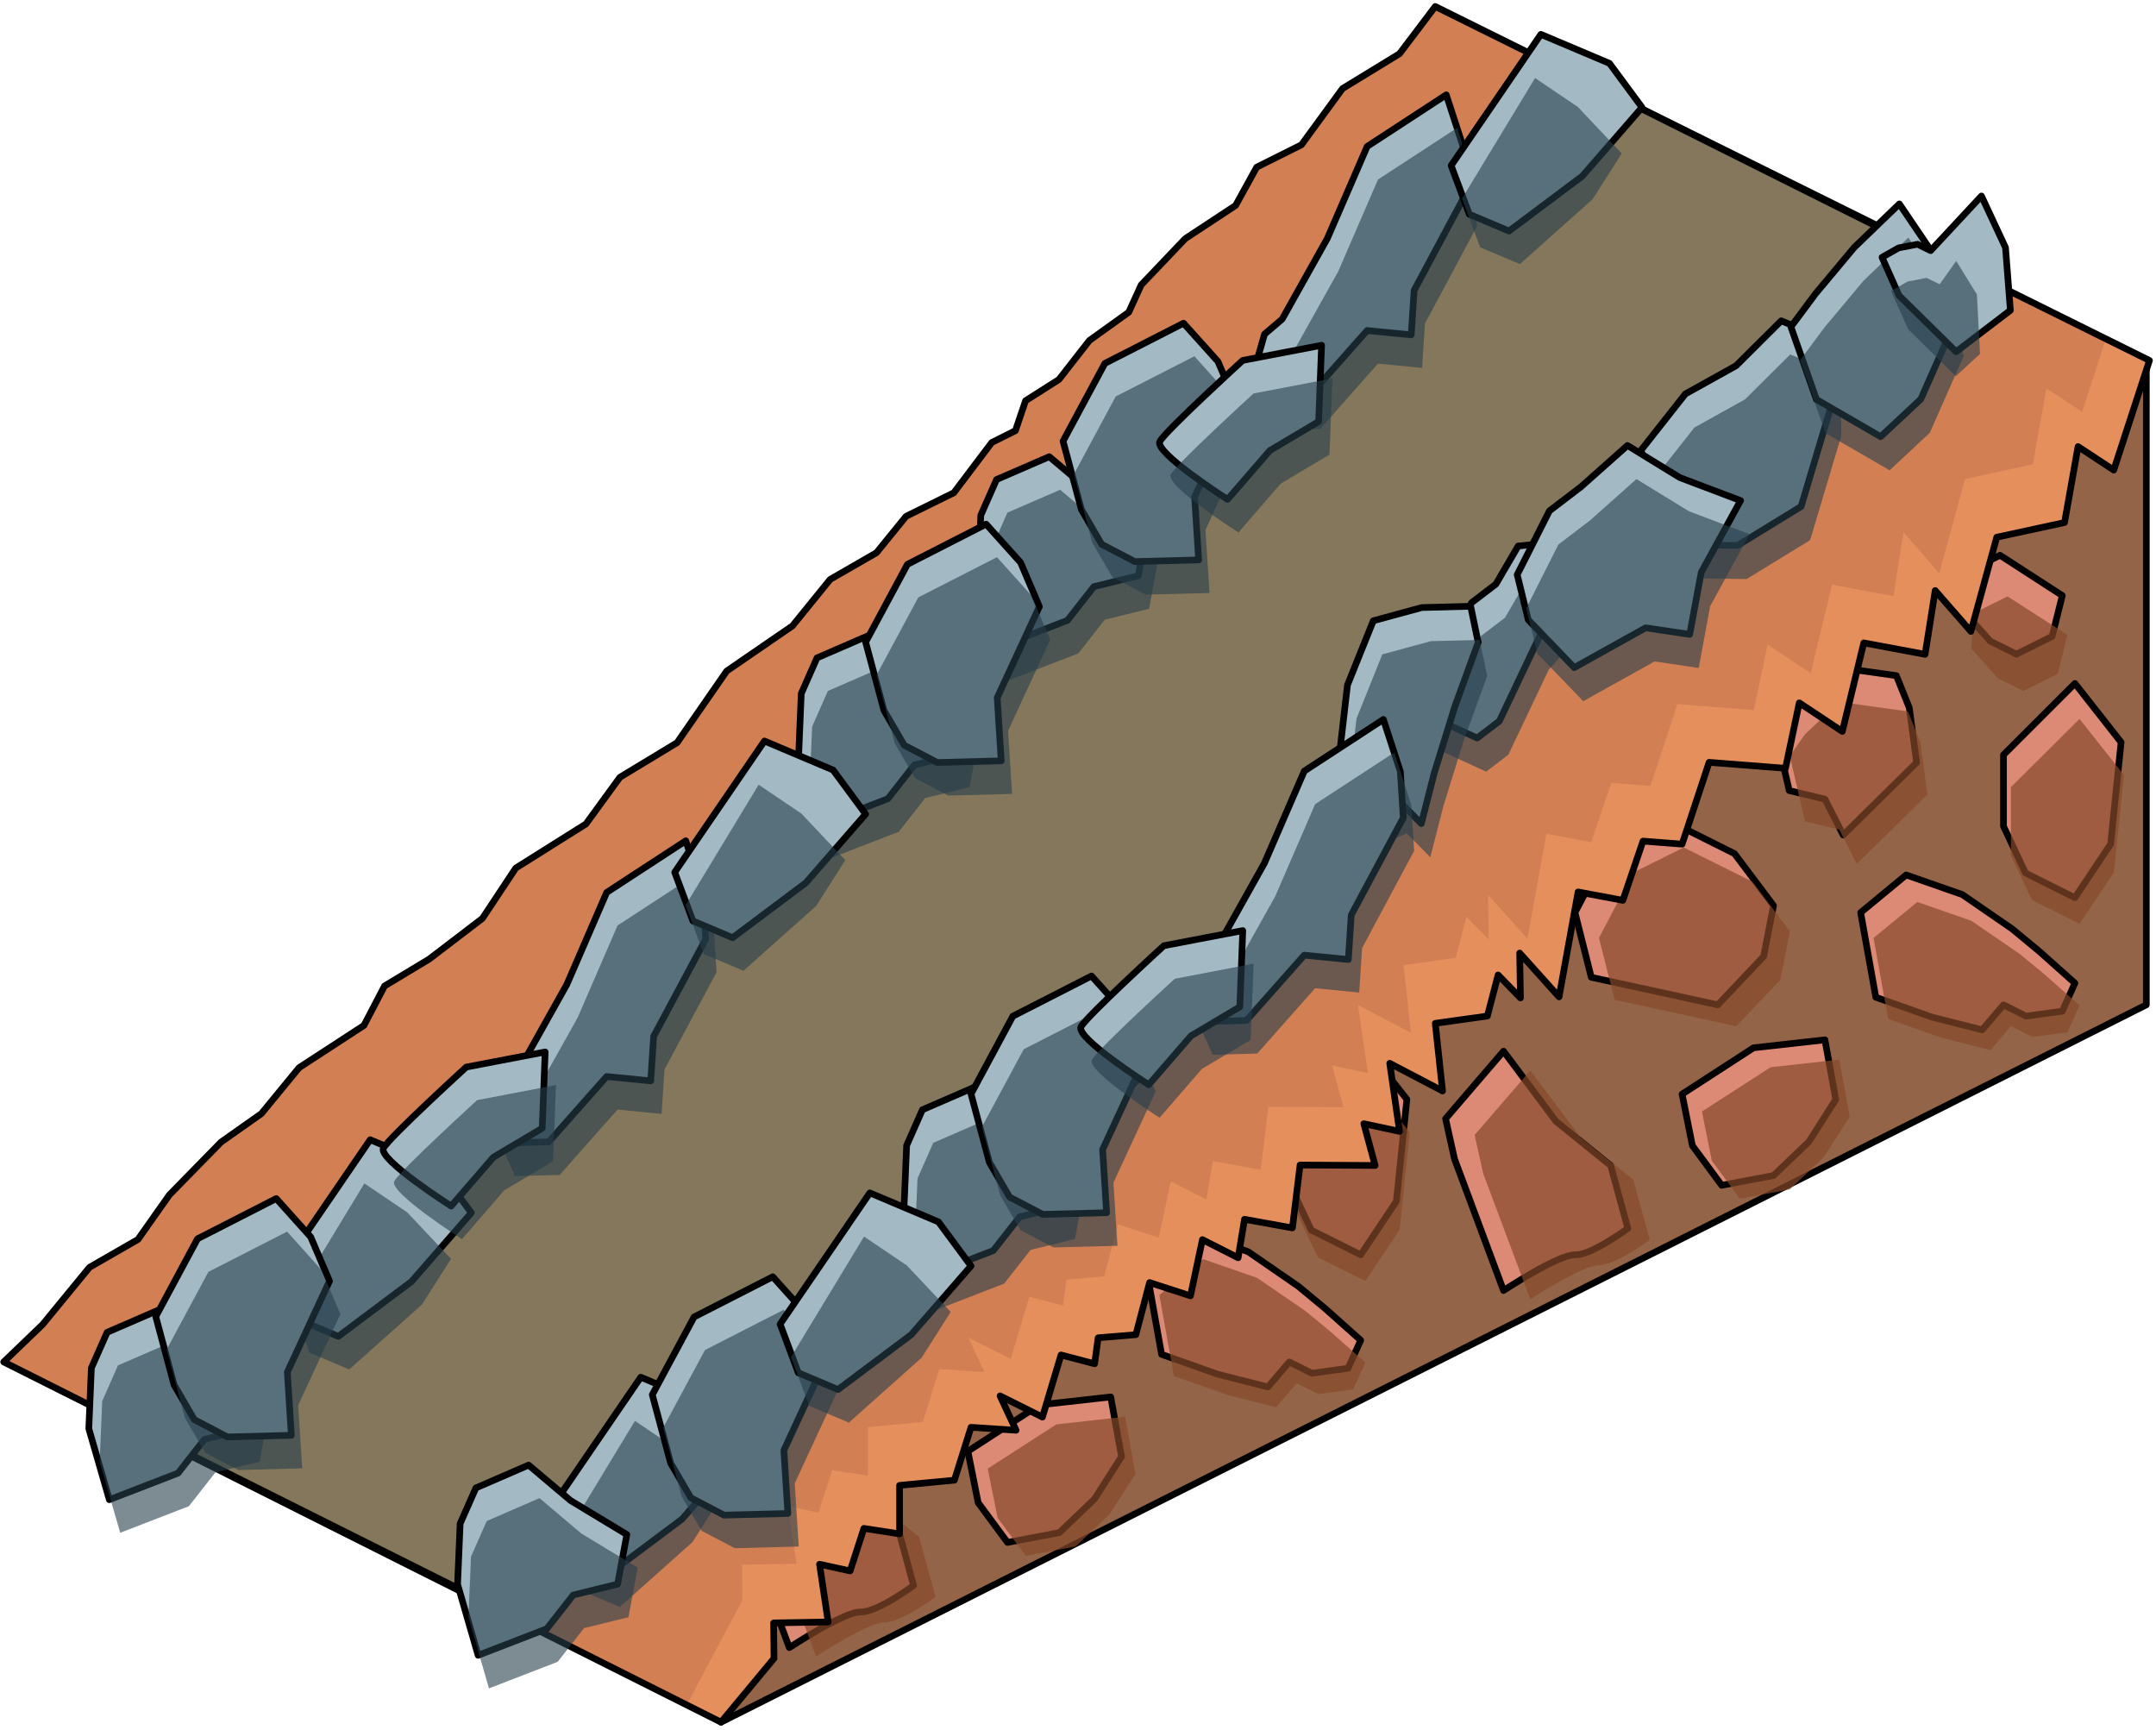 <?xml version="1.0" encoding="UTF-8" standalone="no"?><!DOCTYPE svg PUBLIC "-//W3C//DTD SVG 1.1//EN" "http://www.w3.org/Graphics/SVG/1.1/DTD/svg11.dtd"><svg width="100%" height="100%" viewBox="0 0 324 260" version="1.1" xmlns="http://www.w3.org/2000/svg" xmlns:xlink="http://www.w3.org/1999/xlink" xml:space="preserve" xmlns:serif="http://www.serif.com/" style="fill-rule:evenodd;clip-rule:evenodd;stroke-linecap:round;stroke-linejoin:round;stroke-miterlimit:1.5;"><g id="Grass_Ramp_RightUp_low-angle3"><g><path d="M322.547,54.404l0,96.598l-214.192,107.802l-17.577,-19.757l124.438,-130.977l107.331,-53.666Z" style="fill:#936447;stroke:#000;stroke-width:1px;"/><path d="M311.814,102.703l6.94,8.837l-1.573,15.313l-5.367,8.05l-7.424,-3.713l-3.309,-7.02l0,-10.734l10.733,-10.733" style="fill:#dc8976;stroke:#000;stroke-width:1px;"/><path d="M300.559,83.443l9.359,6.053l-1.526,6.13l-5.367,2.683l-3.942,-1.971l-4.19,-4.696l0.429,-5.581l5.237,-2.618Z" style="fill:#dc8976;stroke:#000;stroke-width:1px;"/><path d="M268.882,105.13l5.366,-5.11l10.733,1.512l1.945,4.827l1.1,8.238l-11.034,10.884l-2.744,-5.39l-5.366,-1.288l-2.362,-10.291l2.362,-3.382" style="fill:#dc8976;stroke:#000;stroke-width:1px;"/><path d="M286.455,131.483l-6.84,5.652l2.278,12.728l8.455,2.99l7.519,1.909l3.214,-3.76l3.402,1.701l5.435,-0.752l1.896,-4.211l-5.366,-4.787l-4.042,-3.346l-7.513,-5.176l-8.438,-2.948Z" style="fill:#dc8976;stroke:#000;stroke-width:1px;"/><path d="M249.926,122.914l-7.877,3.939l-5.367,10.282l2.452,9.727l19.014,4.14l6.893,-7.286l1.479,-7.632l-5.86,-7.803l-10.734,-5.367Z" style="fill:#dc8976;stroke:#000;stroke-width:1px;"/><path d="M225.949,157.966l-8.709,10.148l1.337,6.035l7.372,19.786c0,0 8.247,-5.443 10.733,-5.367c2.486,0.077 7.943,-3.971 7.943,-3.971l-2.576,-9.445l-8.208,-6.629l-7.892,-10.557Z" style="fill:#dc8976;stroke:#000;stroke-width:1px;"/><path d="M274.248,156.262l-10.733,1.199l-10.733,6.958l1.544,7.735l4.409,5.974l7.785,-1.474l5.306,-5.071l4.047,-6.352l-1.625,-8.969" style="fill:#dc8976;stroke:#000;stroke-width:1px;"/><path d="M217.24,125.181l8.709,6.931l10.733,-4.854l5.367,-14.553l-14.73,-3.95l-6.736,5.465l-3.343,10.961" style="fill:#dc8976;stroke:#000;stroke-width:1px;"/><path d="M229.973,160.866l-8.371,9.701l1.286,5.77l7.085,18.915c0,0 7.928,-5.204 10.317,-5.131c2.39,0.073 7.635,-3.796 7.635,-3.796l-2.476,-9.029l-7.889,-6.338l-7.587,-10.092Zm46.427,-1.629l-10.317,1.146l-10.317,6.652l1.484,7.395l4.238,5.711l7.483,-1.409l5.101,-4.849l3.889,-6.072l-1.561,-8.574Zm11.734,-23.688l-6.576,5.403l2.19,12.168l8.127,2.858l7.228,1.825l3.09,-3.594l3.269,1.626l5.225,-0.719l1.823,-4.026l-5.159,-4.576l-3.885,-3.199l-7.221,-4.947l-8.111,-2.819Zm-35.113,-8.192l-7.572,3.766l-5.159,9.829l2.357,9.299l18.277,3.958l6.626,-6.966l1.421,-7.296l-5.633,-7.459l-10.317,-5.131Zm59.489,-19.321l6.671,8.448l-1.513,14.639l-5.158,7.695l-7.137,-3.549l-3.18,-6.711l0,-10.261l10.317,-10.261Zm-90.908,21.489l3.213,-10.479l6.475,-5.225l14.159,3.777l-5.159,13.912l-10.317,4.64l-8.371,-6.625Zm49.639,-19.169l5.159,-4.885l10.317,1.446l1.869,4.614l1.058,7.876l-10.606,10.404l-2.638,-5.153l-5.159,-1.231l-2.27,-9.838l2.27,-3.233Zm30.45,-20.732l8.996,5.787l-1.467,5.859l-5.158,2.566l-3.79,-1.885l-4.027,-4.489l0.412,-5.335l5.034,-2.503Z" style="fill:#86492a;fill-opacity:0.7;"/><g><path d="M204.483,156.369l6.94,8.837l-1.574,15.312l-5.366,8.05l-7.425,-3.712l-3.308,-7.021l0,-10.733l10.733,-10.733" style="fill:#dc8976;stroke:#000;stroke-width:1px;"/><path d="M193.228,137.108l9.358,6.054l-1.525,6.129l-5.367,2.684l-3.942,-1.972l-4.19,-4.695l0.429,-5.581l5.237,-2.619Z" style="fill:#dc8976;stroke:#000;stroke-width:1px;"/><path d="M161.55,158.796l5.367,-5.11l10.733,1.511l1.944,4.827l1.101,8.239l-11.034,10.883l-2.744,-5.39l-5.367,-1.287l-2.362,-10.291l2.362,-3.382" style="fill:#dc8976;stroke:#000;stroke-width:1px;"/><path d="M179.124,185.148l-6.841,5.652l2.278,12.729l8.456,2.989l7.519,1.91l3.214,-3.76l3.402,1.701l5.434,-0.753l1.897,-4.211l-5.367,-4.787l-4.042,-3.345l-7.512,-5.176l-8.438,-2.949Z" style="fill:#dc8976;stroke:#000;stroke-width:1px;"/><path d="M142.595,176.58l-7.877,3.938l-5.367,10.282l2.451,9.727l19.015,4.141l6.893,-7.287l1.478,-7.632l-5.86,-7.803l-10.733,-5.366Z" style="fill:#dc8976;stroke:#000;stroke-width:1px;"/><path d="M118.618,211.632l-8.71,10.148l1.338,6.035l7.372,19.786c0,0 8.247,-5.444 10.733,-5.367c2.486,0.076 7.942,-3.971 7.942,-3.971l-2.575,-9.445l-8.208,-6.63l-7.892,-10.556Z" style="fill:#dc8976;stroke:#000;stroke-width:1px;"/><path d="M166.917,209.927l-10.733,1.199l-10.733,6.958l1.543,7.736l4.41,5.974l7.784,-1.474l5.307,-5.072l4.046,-6.351l-1.624,-8.97" style="fill:#dc8976;stroke:#000;stroke-width:1px;"/><path d="M109.908,178.847l8.71,6.931l10.733,-4.854l5.367,-14.553l-14.731,-3.951l-6.736,5.466l-3.343,10.961" style="fill:#dc8976;stroke:#000;stroke-width:1px;"/><path d="M122.642,214.532l-8.372,9.701l1.286,5.77l7.086,18.914c0,0 7.928,-5.203 10.317,-5.13c2.39,0.073 7.635,-3.796 7.635,-3.796l-2.476,-9.03l-7.89,-6.337l-7.586,-10.092Zm46.427,-1.63l-10.317,1.147l-10.317,6.652l1.484,7.394l4.238,5.712l7.483,-1.41l5.101,-4.848l3.889,-6.072l-1.561,-8.575Zm11.733,-23.688l-6.575,5.403l2.19,12.169l8.127,2.858l7.228,1.825l3.089,-3.594l3.27,1.626l5.224,-0.72l1.823,-4.025l-5.158,-4.577l-3.886,-3.198l-7.22,-4.948l-8.112,-2.819Zm-35.112,-8.191l-7.572,3.765l-5.159,9.829l2.357,9.299l18.277,3.959l6.626,-6.966l1.421,-7.296l-5.633,-7.46l-10.317,-5.13Zm59.488,-19.321l6.671,8.448l-1.512,14.638l-5.159,7.696l-7.136,-3.549l-3.181,-6.712l0,-10.26l10.317,-10.261Zm-90.908,21.489l3.214,-10.479l6.475,-5.225l14.159,3.776l-5.159,13.913l-10.317,4.64l-8.372,-6.625Zm49.64,-19.169l5.159,-4.885l10.317,1.445l1.869,4.615l1.058,7.875l-10.606,10.405l-2.638,-5.153l-5.159,-1.231l-2.27,-9.838l2.27,-3.233Zm30.449,-20.733l8.996,5.788l-1.466,5.859l-5.159,2.565l-3.789,-1.884l-4.027,-4.489l0.412,-5.336l5.033,-2.503Z" style="fill:#86492a;fill-opacity:0.7;"/></g></g><path d="M323.018,54.169l-5.367,16.472l-5.366,-3.527l-2.029,11.412l-10.188,2.205l-3.883,14.158l-5.367,-6.148l-1.52,9.591l-9.213,-1.722l-3.223,13.307l-6.471,-4.296l-2.074,9.836l-11.476,-0.896l-4.059,12.292l-5.877,-0.452l-3.024,8.898l-6.728,-1.26l-2.861,15.768l-5.918,-6.584l0.118,6.743l-3.36,-3.451l-1.61,6.172l-7.835,1.097l1.098,10.163l-7.938,-4.158l1.473,10.232l-5.367,-1.156l1.699,6.277l-11.281,-0.067l-1.151,9.454l-7.198,-1.298l-0.96,5.78l-5.367,-2.725l-1.792,8.448l-6.149,-1.994l-2.062,7.828l-5.667,0.471l-0.53,3.904l-5.048,-1.327l-2.793,9.337l-6.366,-3.183l2.404,5.164l-6.771,-0.444l-2.5,7.946l-8.233,0.78l0,7.291l-5.366,-0.828l-2.067,6.391l-4.596,-1.002l1.296,8.675l-8.197,0.141l0.058,5.338l-7.961,9.582l-107.802,-54.136l5.838,-5.612l7.061,-8.609l7.278,-4.185l4.73,-6.707l7.763,-7.93l6.048,-4.264l5.679,-6.918l9.74,-6.344l3.097,-5.928l6.699,-4.036l8.008,-6.119l5.015,-7.568l10.543,-6.625l5.107,-7.016l8.591,-5.199l7.46,-10.77l9.878,-6.783l5.669,-6.986l6.957,-4.007l4.454,-5.477l7.165,-3.528l5.71,-7.562l3.549,-1.774l1.526,-4.501l5.016,-3.187l4.582,-5.87l5.907,-4.243l1.873,-4.105l6.625,-6.958l7.56,-4.977l3.173,-5.757l6.722,-3.36l6.176,-8.455l8.568,-5.237l5.367,-7.097l107.331,53.195Z" style="fill:#e18764;"/><clipPath id="_clip1"><path d="M323.018,54.169l-5.367,16.472l-5.366,-3.527l-2.029,11.412l-10.188,2.205l-3.883,14.158l-5.367,-6.148l-1.52,9.591l-9.213,-1.722l-3.223,13.307l-6.471,-4.296l-2.074,9.836l-11.476,-0.896l-4.059,12.292l-5.877,-0.452l-3.024,8.898l-6.728,-1.26l-2.861,15.768l-5.918,-6.584l0.118,6.743l-3.36,-3.451l-1.61,6.172l-7.835,1.097l1.098,10.163l-7.938,-4.158l1.473,10.232l-5.367,-1.156l1.699,6.277l-11.281,-0.067l-1.151,9.454l-7.198,-1.298l-0.96,5.78l-5.367,-2.725l-1.792,8.448l-6.149,-1.994l-2.062,7.828l-5.667,0.471l-0.53,3.904l-5.048,-1.327l-2.793,9.337l-6.366,-3.183l2.404,5.164l-6.771,-0.444l-2.5,7.946l-8.233,0.78l0,7.291l-5.366,-0.828l-2.067,6.391l-4.596,-1.002l1.296,8.675l-8.197,0.141l0.058,5.338l-7.961,9.582l-107.802,-54.136l5.838,-5.612l7.061,-8.609l7.278,-4.185l4.73,-6.707l7.763,-7.93l6.048,-4.264l5.679,-6.918l9.74,-6.344l3.097,-5.928l6.699,-4.036l8.008,-6.119l5.015,-7.568l10.543,-6.625l5.107,-7.016l8.591,-5.199l7.46,-10.77l9.878,-6.783l5.669,-6.986l6.957,-4.007l4.454,-5.477l7.165,-3.528l5.71,-7.562l3.549,-1.774l1.526,-4.501l5.016,-3.187l4.582,-5.87l5.907,-4.243l1.873,-4.105l6.625,-6.958l7.56,-4.977l3.173,-5.757l6.722,-3.36l6.176,-8.455l8.568,-5.237l5.367,-7.097l107.331,53.195Z"/></clipPath><g clip-path="url(#_clip1)"><path d="M204.953,175.901l142.424,-119.815l-142.424,-71.212l-222.313,226.937l125.715,52.125l96.598,-88.035Z" style="fill:#febc3b;fill-opacity:0.15;"/><path d="M318.259,45.423l-5.367,16.472l-5.366,-3.527l-2.029,11.412l-10.188,2.205l-3.883,14.158l-5.367,-6.148l-1.52,9.591l-9.213,-1.722l-3.223,13.307l-6.471,-4.296l-2.074,9.835l-11.476,-0.895l-4.059,12.292l-5.877,-0.452l-3.024,8.898l-6.728,-1.26l-2.861,15.768l-1.173,-1.304l-4.745,-5.28l0.118,6.743l-3.36,-3.451l-1.61,6.172l-7.835,1.097l1.098,10.163l-7.938,-4.158l1.473,10.232l-5.367,-1.156l1.699,6.276l-11.281,-0.066l-1.151,9.453l-7.198,-1.297l-0.96,5.78l-5.367,-2.725l-1.792,8.448l-6.149,-1.994l-2.062,7.828l-5.667,0.471l-0.53,3.904l-5.048,-1.327l-2.793,9.337l-6.366,-3.183l2.404,5.164l-6.771,-0.444l-2.5,7.946l-8.233,0.78l0,7.291l-5.366,-0.828l-2.067,6.391l-4.596,-1.002l1.296,8.675l-8.197,0.141l0.058,5.338l-10.098,19.012l-118.535,-50.484l228.004,-216.776l107.331,53.195Z" style="fill:#985736;fill-opacity:0.25;"/></g><path d="M323.018,54.169l-5.367,16.472l-5.366,-3.527l-2.029,11.412l-10.188,2.205l-3.883,14.158l-5.367,-6.148l-1.52,9.591l-9.213,-1.722l-3.223,13.307l-6.471,-4.296l-2.074,9.836l-11.476,-0.896l-4.059,12.292l-5.877,-0.452l-3.024,8.898l-6.728,-1.26l-2.861,15.768l-5.918,-6.584l0.118,6.743l-3.36,-3.451l-1.61,6.172l-7.835,1.097l1.098,10.163l-7.938,-4.158l1.473,10.232l-5.367,-1.156l1.699,6.277l-11.281,-0.067l-1.151,9.454l-7.198,-1.298l-0.96,5.78l-5.367,-2.725l-1.792,8.448l-6.149,-1.994l-2.062,7.828l-5.667,0.471l-0.53,3.904l-5.048,-1.327l-2.793,9.337l-6.366,-3.183l2.404,5.164l-6.771,-0.444l-2.5,7.946l-8.233,0.78l0,7.291l-5.366,-0.828l-2.067,6.391l-4.596,-1.002l1.296,8.675l-8.197,0.141l0.058,5.338l-7.961,9.582l-107.802,-54.136l5.838,-5.612l7.061,-8.609l7.278,-4.185l4.73,-6.707l7.763,-7.93l6.048,-4.264l5.679,-6.918l9.74,-6.344l3.097,-5.928l6.699,-4.036l8.008,-6.119l5.015,-7.568l10.543,-6.625l5.107,-7.016l8.591,-5.199l7.46,-10.77l9.878,-6.783l5.669,-6.986l6.957,-4.007l4.454,-5.477l7.165,-3.528l5.71,-7.562l3.549,-1.774l1.526,-4.501l5.016,-3.187l4.582,-5.87l5.907,-4.243l1.873,-4.105l6.625,-6.958l7.56,-4.977l3.173,-5.757l6.722,-3.36l6.176,-8.455l8.568,-5.237l5.367,-7.097l107.331,53.195Z" style="fill:none;stroke:#000;stroke-width:1px;"/><g><path d="M237.867,11.946l59.904,29.953l-70.601,54.709l-41.73,53.065l-107.336,93.653l-56.084,-28.042l215.847,-203.338" style="fill:#84775b;stroke:#000;stroke-width:1px;"/><g><path d="M275.342,60.476l-0.075,-9.126l-7.588,-3.14l-6.783,6.749l-7.62,4.239l-6.676,8.475l4.917,14.151l9.601,0.148l9.552,-5.858l4.672,-15.638Z" style="fill:#a3bac5;stroke:#000;stroke-width:1px;"/><path d="M276.696,65.527l-0.075,-9.125l-7.588,-3.141l-6.783,6.749l-7.62,4.239l-6.676,8.476l4.916,14.15l9.602,0.149l9.552,-5.858l4.672,-15.639Z" style="fill:#273f4b;fill-opacity:0.6;"/><path d="M269.134,49.116l3.836,10.913l9.646,5.592l6.036,-5.634l5.096,-11.537l-2.927,-9.842l-5.389,-7.964l-6.766,6.525l-5.827,6.968l-3.705,4.979" style="fill:#a3bac5;stroke:#000;stroke-width:1px;"/><path d="M270.488,54.167l3.835,10.914l9.646,5.592l6.036,-5.634l5.096,-11.537l-2.927,-9.842l-5.388,-7.964l-6.766,6.525l-5.827,6.968l-3.705,4.978" style="fill:#273f4b;fill-opacity:0.6;"/><path d="M282.828,38.668l2.559,5.747l8.572,8.443l8.157,-6.223l-0.733,-9.435l-3.613,-7.745l-7.638,8.211l-1.959,-0.96l-2.845,0.546l-2.5,1.416Z" style="fill:#a3bac5;stroke:#000;stroke-width:1px;"/><path d="M284.181,43.72l2.56,5.746l7.168,7.067l3.644,-3.35l-0.467,-8.931l-3.109,-5.034l-2.492,3.499l-1.959,-0.959l-2.844,0.545l-2.501,1.417Z" style="fill:#273f4b;fill-opacity:0.6;"/><path d="M225.323,108.36l6.063,-12.77l6.416,-7.21l-0.028,-3.394l-0.034,-4.211l-4.794,0.794l-4.796,0.485l-3.347,5.728l-3.66,2.792l-2.484,4.758l-4.708,11.244l1.808,1.478l6.224,2.854l3.34,-2.548Z" style="fill:#a3bac5;stroke:#000;stroke-width:1px;"/><path d="M226.677,113.412l6.062,-12.77l6.417,-7.211l-0.028,-3.393l-0.035,-4.211l-4.793,0.794l-4.797,0.485l-3.346,5.727l-3.66,2.792l-2.485,4.759l-4.708,11.244l1.808,1.478l6.225,2.854l3.34,-2.548Z" style="fill:#273f4b;fill-opacity:0.6;"/><path d="M202.497,102.943l3.881,-9.658l7.288,-1.984l7.344,-0.19l1.13,5.432l-3.513,9.646l-3.09,9.974l-1.946,7.607l-3.543,-3.589l-3.391,1.474l-4.535,-1.448l-1.266,-3.041l1.641,-14.223" style="fill:#a3bac5;stroke:#000;stroke-width:1px;"/><path d="M203.851,107.995l3.88,-9.658l7.289,-1.984l7.344,-0.19l1.13,5.431l-3.513,9.647l-3.091,9.974l-1.945,7.607l-3.544,-3.59l-3.391,1.475l-4.534,-1.449l-1.266,-3.04l1.641,-14.223" style="fill:#273f4b;fill-opacity:0.6;"/><path d="M237.61,73.138l6.961,-6.196l7.867,4.828l9.132,3.454l-5.915,10.794l-1.73,9.311l-6.628,-0.981l-10.725,5.972l-6.908,-7.171l-1.662,-6.79l4.838,-9.582l4.77,-3.639Z" style="fill:#a3bac5;stroke:#000;stroke-width:1px;"/><path d="M238.964,78.19l6.961,-6.197l7.866,4.829l9.132,3.454l-5.915,10.794l-1.73,9.31l-6.628,-0.981l-10.725,5.973l-6.907,-7.171l-1.662,-6.79l4.837,-9.582l4.771,-3.639Z" style="fill:#273f4b;fill-opacity:0.6;"/><path d="M136.249,172.13l-0.386,9.111l3.086,10.681l10.324,-3.994l3.973,-5.069l6.665,-1.632l1.389,-7.457l-8.453,-5.105l-6.308,-5.331l-7.923,3.437l-2.367,5.359Z" style="fill:#a3bac5;stroke:#000;stroke-width:1px;"/><path d="M137.881,177.099l-0.386,9.111l3.086,10.681l10.324,-3.994l3.973,-5.069l6.665,-1.632l1.389,-7.458l-8.453,-5.104l-6.308,-5.331l-7.924,3.436l-2.366,5.36Z" style="fill:#273f4b;fill-opacity:0.6;"/><path d="M145.923,164.396l6.284,-11.686l11.823,-6.042l5.178,5.765l2.828,6.632l-6.341,13.689l0.606,9.489l-9.603,0.248l-4.976,-2.602l-3.042,-5.22l-2.757,-10.273Z" style="fill:#a3bac5;stroke:#000;stroke-width:1px;"/><path d="M147.555,169.365l6.284,-11.686l11.823,-6.042l5.178,5.764l2.828,6.633l-6.341,13.688l0.606,9.489l-9.604,0.248l-4.975,-2.602l-3.042,-5.219l-2.757,-10.273Z" style="fill:#273f4b;fill-opacity:0.6;"/><path d="M82.807,226.678l2.731,7.316l5.969,2.523l11.005,-8.249l8.984,-10.326l-4.89,-6.622l-10.314,-4.36l-13.485,19.718Z" style="fill:#a3bac5;stroke:#000;stroke-width:1px;"/><path d="M84.439,231.647l2.731,7.316l5.969,2.523l10.933,-9.754l4.371,-6.874l-6.595,-6.992l-6.428,-4.339l-10.981,18.12Z" style="fill:#273f4b;fill-opacity:0.6;"/><path d="M69.149,228.963l-0.386,9.111l3.087,10.681l10.324,-3.994l3.973,-5.069l6.664,-1.632l1.39,-7.457l-8.454,-5.105l-6.307,-5.331l-7.924,3.436l-2.367,5.36Z" style="fill:#a3bac5;stroke:#000;stroke-width:1px;"/><path d="M70.781,233.932l-0.386,9.111l3.087,10.681l10.324,-3.994l3.973,-5.069l6.664,-1.632l1.39,-7.458l-8.454,-5.104l-6.307,-5.331l-7.924,3.436l-2.367,5.36Z" style="fill:#273f4b;fill-opacity:0.6;"/><path d="M98.024,209.593l6.284,-11.686l11.823,-6.042l5.178,5.764l2.828,6.633l-6.34,13.688l0.605,9.489l-9.603,0.248l-4.976,-2.602l-3.042,-5.219l-2.757,-10.273Z" style="fill:#a3bac5;stroke:#000;stroke-width:1px;"/><path d="M99.656,214.562l6.284,-11.686l11.823,-6.042l5.178,5.764l2.828,6.632l-6.341,13.689l0.606,9.489l-9.603,0.248l-4.976,-2.602l-3.042,-5.219l-2.757,-10.273Z" style="fill:#273f4b;fill-opacity:0.6;"/><path d="M190.015,129.71l5.992,-13.836l11.886,-7.76l2.548,7.829l0.444,6.949l-7.821,14.608l-0.439,6.69l-6.622,-0.655l-8.695,9.818l-6.713,0.185l-1.66,-3.726l1.648,-5.725l2.652,-2.266l6.78,-12.111" style="fill:#a3bac5;stroke:#000;stroke-width:1px;"/><path d="M191.647,134.679l5.992,-13.837l11.886,-7.759l2.548,7.829l0.444,6.949l-7.822,14.608l-0.438,6.69l-6.622,-0.655l-8.695,9.818l-6.713,0.185l-1.66,-3.726l1.647,-5.725l2.652,-2.267l6.781,-12.11" style="fill:#273f4b;fill-opacity:0.6;"/><path d="M162.456,154.288c0.916,-1.64 12.45,-12.17 12.45,-12.17l11.856,-2.271l-0.448,11.463l-7.333,4.356l-6.349,7.34c0,0 -11.093,-7.078 -10.176,-8.718Z" style="fill:#a3bac5;stroke:#000;stroke-width:1px;"/><path d="M164.088,159.257c0.916,-1.64 12.449,-12.17 12.449,-12.17l11.857,-2.271l-0.448,11.463l-7.334,4.356l-6.348,7.34c0,0 -11.093,-7.078 -10.176,-8.718Z" style="fill:#273f4b;fill-opacity:0.6;"/><path d="M117.233,198.979l2.731,7.316l5.969,2.523l11.005,-8.249l8.985,-10.326l-4.891,-6.622l-10.314,-4.36l-13.485,19.718Z" style="fill:#a3bac5;stroke:#000;stroke-width:1px;"/><path d="M118.865,203.948l2.731,7.316l5.969,2.522l10.933,-9.753l4.371,-6.875l-6.595,-6.992l-6.427,-4.338l-10.982,18.12Z" style="fill:#273f4b;fill-opacity:0.6;"/></g><g><path d="M147.392,77.425l-0.386,9.111l3.087,10.681l10.324,-3.994l3.972,-5.069l6.665,-1.632l1.389,-7.457l-8.453,-5.105l-6.308,-5.331l-7.923,3.436l-2.367,5.36Z" style="fill:#a3bac5;stroke:#000;stroke-width:1px;"/><path d="M149.024,82.394l-0.386,9.111l3.087,10.681l10.323,-3.994l3.973,-5.069l6.665,-1.632l1.389,-7.458l-8.453,-5.104l-6.308,-5.331l-7.923,3.436l-2.367,5.36Z" style="fill:#273f4b;fill-opacity:0.6;"/><path d="M159.752,66.297l6.284,-11.686l11.824,-6.042l5.177,5.764l2.829,6.633l-6.341,13.688l0.606,9.489l-9.604,0.249l-4.976,-2.603l-3.042,-5.219l-2.757,-10.273Z" style="fill:#a3bac5;stroke:#000;stroke-width:1px;"/><path d="M161.384,71.266l6.284,-11.686l11.824,-6.042l5.177,5.764l2.829,6.633l-6.341,13.688l0.606,9.489l-9.604,0.248l-4.976,-2.602l-3.042,-5.219l-2.757,-10.273Z" style="fill:#273f4b;fill-opacity:0.6;"/><path d="M199.464,35.843l5.991,-13.836l11.886,-7.76l2.548,7.829l0.444,6.95l-7.821,14.608l-0.439,6.689l-6.622,-0.654l-8.694,9.817l-6.714,0.186l-1.66,-3.727l1.648,-5.724l2.652,-2.267l6.781,-12.111" style="fill:#a3bac5;stroke:#000;stroke-width:1px;"/><path d="M201.095,40.812l5.992,-13.836l11.886,-7.76l2.548,7.829l0.444,6.95l-7.821,14.608l-0.439,6.689l-6.622,-0.654l-8.695,9.817l-6.713,0.186l-1.66,-3.727l1.648,-5.724l2.652,-2.267l6.78,-12.111" style="fill:#273f4b;fill-opacity:0.6;"/><path d="M174.3,66.331c0.916,-1.64 12.45,-12.169 12.45,-12.169l11.856,-2.272l-0.447,11.463l-7.334,4.357l-6.349,7.339c0,0 -11.092,-7.078 -10.176,-8.718Z" style="fill:#a3bac5;stroke:#000;stroke-width:1px;"/><path d="M175.932,71.3c0.916,-1.64 12.45,-12.17 12.45,-12.17l11.856,-2.271l-0.448,11.463l-7.333,4.356l-6.349,7.34c0,0 -11.093,-7.078 -10.176,-8.718Z" style="fill:#273f4b;fill-opacity:0.6;"/><path d="M218.074,24.88l2.731,7.316l5.969,2.523l11.005,-8.249l8.984,-10.326l-4.89,-6.622l-10.314,-4.36l-13.485,19.718Z" style="fill:#a3bac5;stroke:#000;stroke-width:1px;"/><path d="M219.705,29.849l2.732,7.316l5.968,2.522l10.934,-9.753l4.371,-6.875l-6.595,-6.992l-6.428,-4.338l-10.982,18.12Z" style="fill:#273f4b;fill-opacity:0.6;"/><path d="M120.41,104.226l-0.386,9.111l3.087,10.681l10.324,-3.994l3.972,-5.069l6.665,-1.632l1.389,-7.458l-8.453,-5.104l-6.308,-5.331l-7.923,3.436l-2.367,5.36Z" style="fill:#a3bac5;stroke:#000;stroke-width:1px;"/><path d="M122.042,109.195l-0.386,9.111l3.087,10.681l10.323,-3.994l3.973,-5.069l6.665,-1.632l1.389,-7.458l-8.453,-5.104l-6.308,-5.331l-7.923,3.436l-2.367,5.36Z" style="fill:#273f4b;fill-opacity:0.6;"/><path d="M130.084,96.492l6.284,-11.686l11.823,-6.042l5.178,5.764l2.828,6.633l-6.34,13.688l0.605,9.489l-9.603,0.249l-4.976,-2.603l-3.042,-5.219l-2.757,-10.273Z" style="fill:#a3bac5;stroke:#000;stroke-width:1px;"/><path d="M131.716,101.461l6.284,-11.686l11.823,-6.042l5.178,5.764l2.828,6.633l-6.34,13.688l0.605,9.489l-9.603,0.248l-4.976,-2.602l-3.042,-5.219l-2.757,-10.273Z" style="fill:#273f4b;fill-opacity:0.6;"/><path d="M42.143,190.99l2.731,7.316l5.969,2.523l11.005,-8.249l8.984,-10.326l-4.89,-6.622l-10.314,-4.36l-13.485,19.718Z" style="fill:#a3bac5;stroke:#000;stroke-width:1px;"/><path d="M43.774,195.958l2.732,7.316l5.968,2.523l10.934,-9.753l4.371,-6.875l-6.595,-6.992l-6.428,-4.338l-10.982,18.119Z" style="fill:#273f4b;fill-opacity:0.6;"/><path d="M13.731,205.578l-0.386,9.111l3.086,10.681l10.324,-3.994l3.973,-5.069l6.665,-1.632l1.389,-7.458l-8.453,-5.104l-6.308,-5.331l-7.923,3.436l-2.367,5.36Z" style="fill:#a3bac5;stroke:#000;stroke-width:1px;"/><path d="M15.363,210.546l-0.386,9.112l3.086,10.681l10.324,-3.994l3.973,-5.069l6.664,-1.633l1.39,-7.457l-8.453,-5.104l-6.308,-5.332l-7.924,3.437l-2.366,5.359Z" style="fill:#273f4b;fill-opacity:0.6;"/><path d="M23.405,197.844l6.284,-11.686l11.823,-6.042l5.178,5.764l2.828,6.633l-6.341,13.688l0.606,9.489l-9.603,0.248l-4.976,-2.602l-3.042,-5.219l-2.757,-10.273Z" style="fill:#a3bac5;stroke:#000;stroke-width:1px;"/><path d="M25.037,202.813l6.284,-11.686l11.823,-6.042l5.178,5.764l2.828,6.632l-6.341,13.689l0.606,9.489l-9.604,0.248l-4.975,-2.602l-3.043,-5.219l-2.756,-10.273Z" style="fill:#273f4b;fill-opacity:0.6;"/><path d="M85.18,147.948l5.992,-13.837l11.886,-7.759l2.548,7.829l0.444,6.949l-7.821,14.608l-0.439,6.69l-6.622,-0.655l-8.695,9.818l-6.713,0.185l-1.66,-3.726l1.647,-5.725l2.653,-2.267l6.78,-12.11" style="fill:#a3bac5;stroke:#000;stroke-width:1px;"/><path d="M86.812,152.917l5.992,-13.837l11.886,-7.759l2.548,7.829l0.444,6.949l-7.822,14.608l-0.438,6.69l-6.622,-0.655l-8.695,9.818l-6.713,0.185l-1.66,-3.726l1.647,-5.725l2.652,-2.267l6.781,-12.11" style="fill:#273f4b;fill-opacity:0.6;"/><path d="M57.621,172.526c0.916,-1.64 12.45,-12.17 12.45,-12.17l11.856,-2.271l-0.448,11.463l-7.333,4.356l-6.349,7.34c0,0 -11.093,-7.078 -10.176,-8.718Z" style="fill:#a3bac5;stroke:#000;stroke-width:1px;"/><path d="M59.252,177.495c0.917,-1.64 12.45,-12.17 12.45,-12.17l11.857,-2.271l-0.448,11.463l-7.334,4.356l-6.348,7.339c0,0 -11.093,-7.077 -10.177,-8.717Z" style="fill:#273f4b;fill-opacity:0.6;"/><path d="M101.394,131.075l2.731,7.316l5.969,2.522l11.006,-8.248l8.984,-10.326l-4.891,-6.623l-10.314,-4.359l-13.485,19.718Z" style="fill:#a3bac5;stroke:#000;stroke-width:1px;"/><path d="M103.026,136.043l2.731,7.316l5.969,2.523l10.934,-9.753l4.37,-6.875l-6.595,-6.992l-6.427,-4.338l-10.982,18.119Z" style="fill:#273f4b;fill-opacity:0.6;"/></g></g></g></svg>